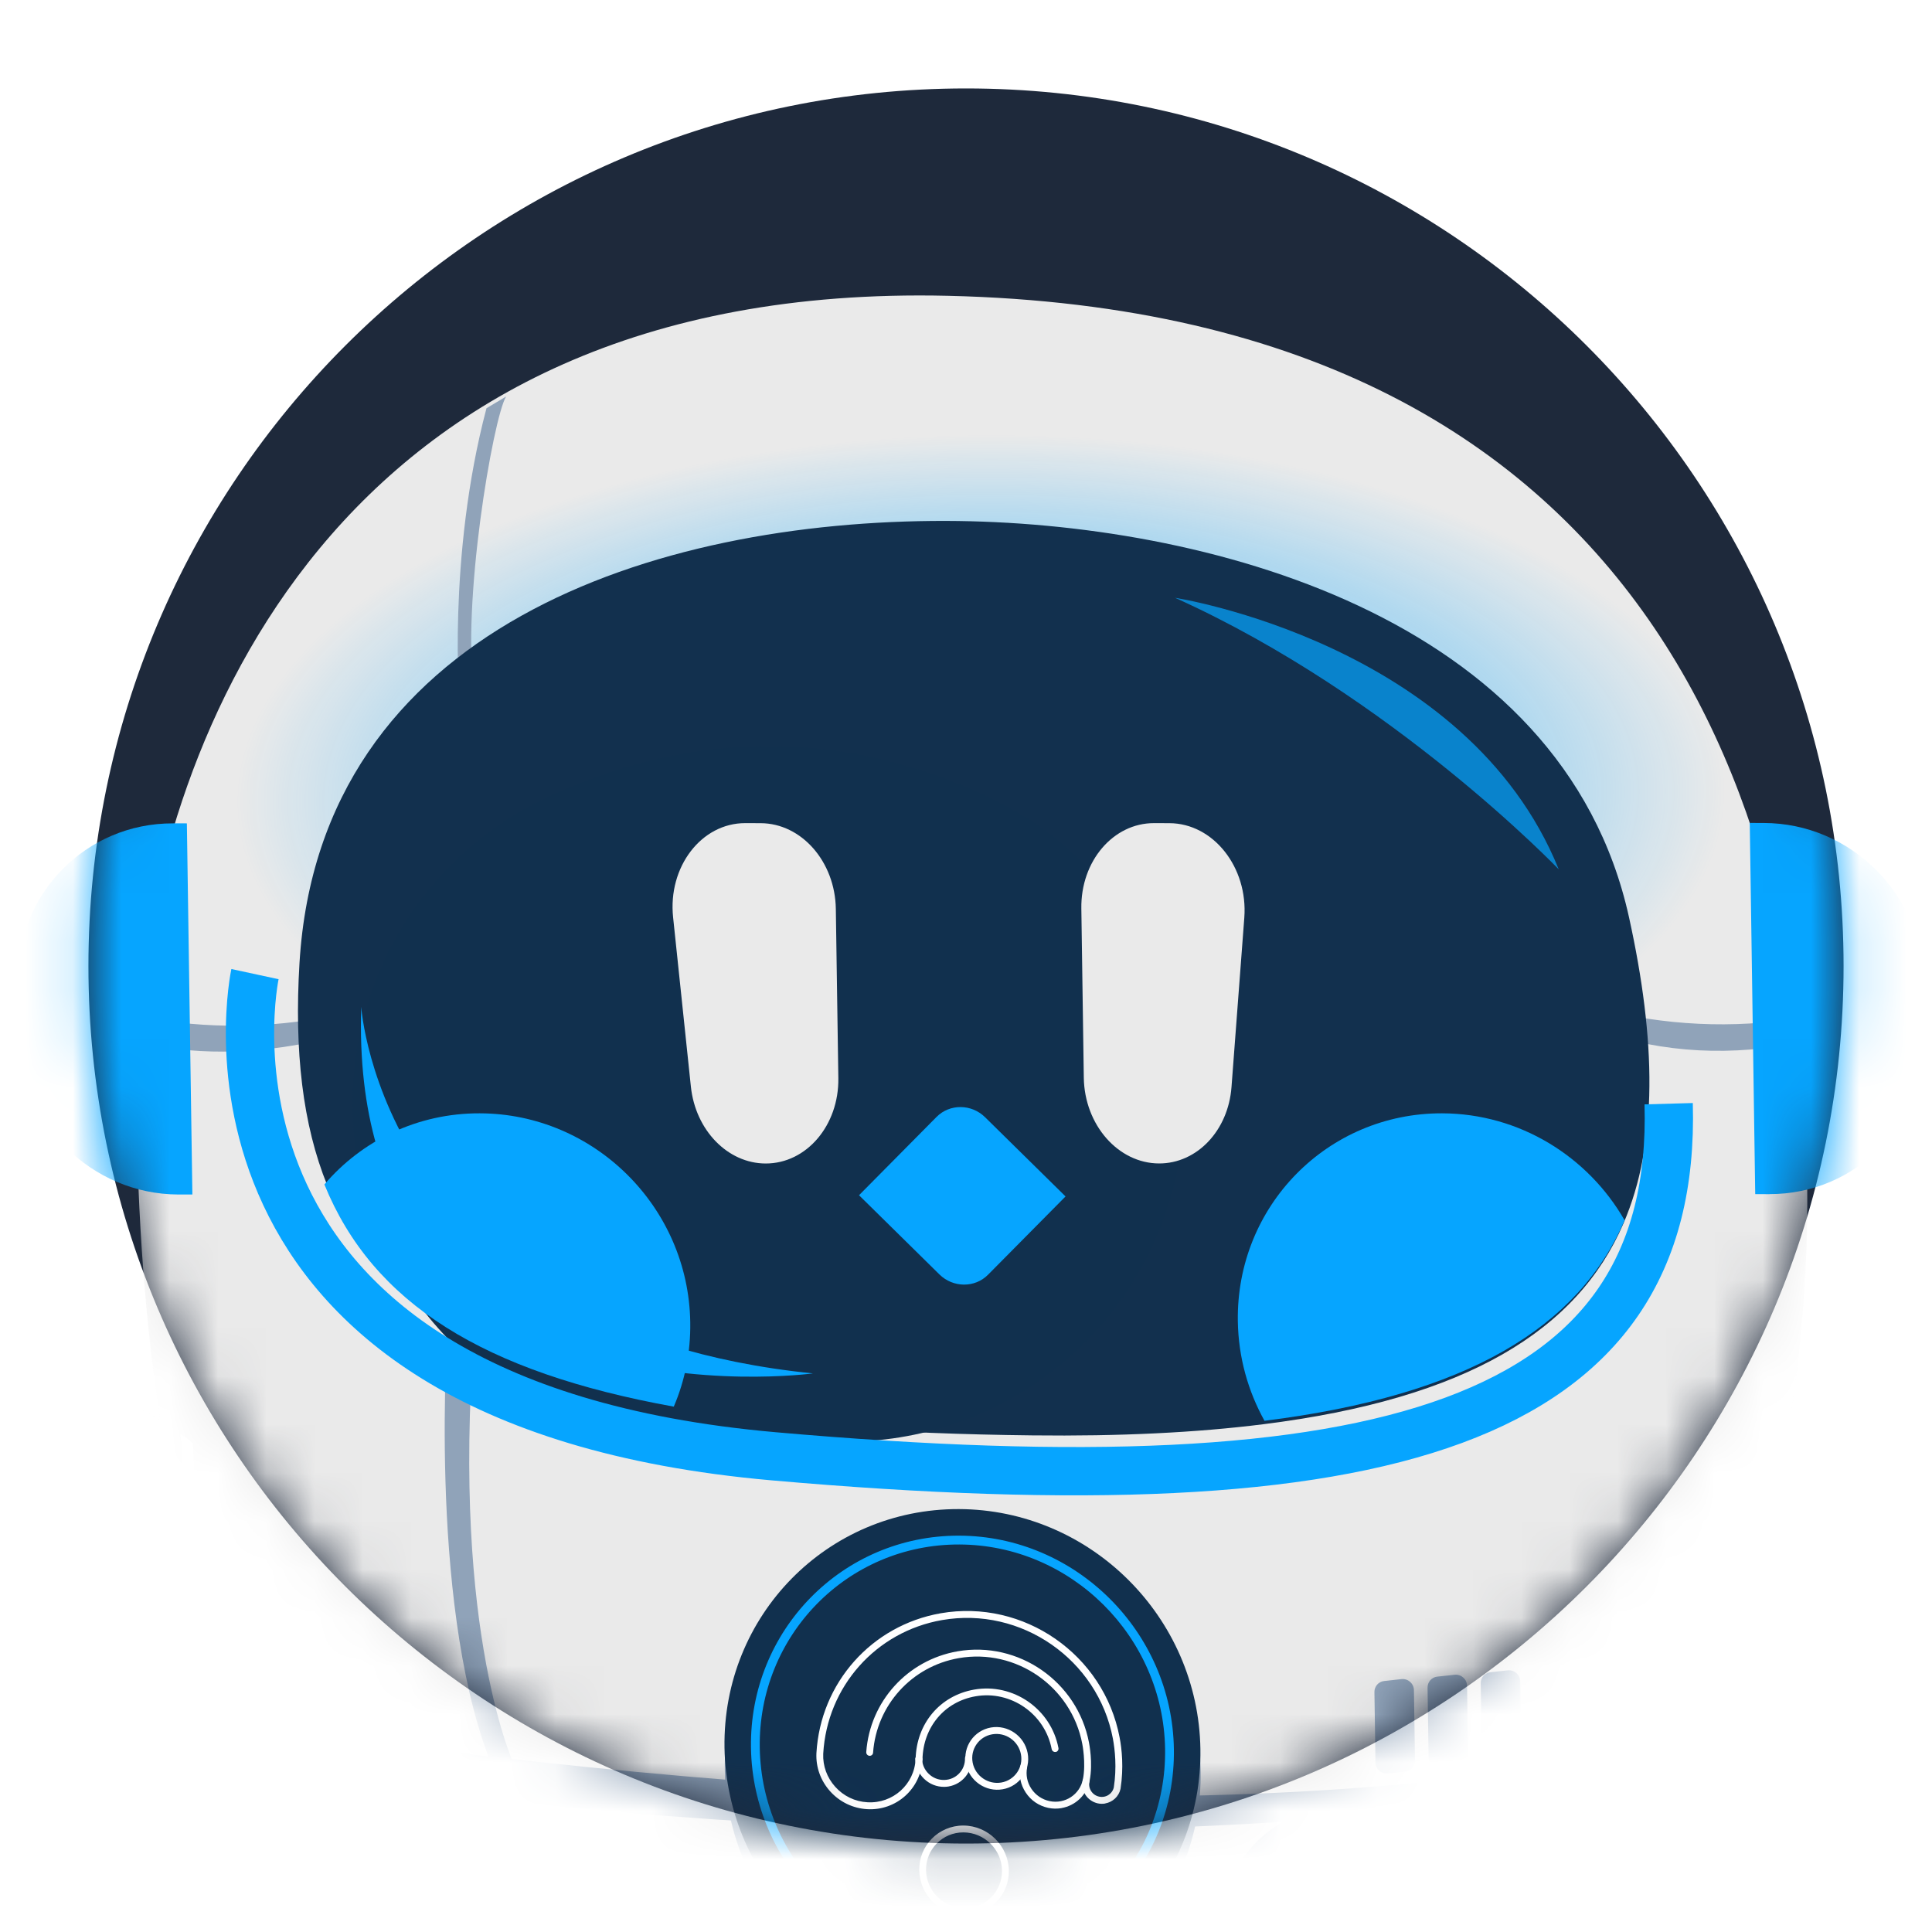 <svg width="40" height="40" viewBox="0 0 40 40" fill="none" xmlns="http://www.w3.org/2000/svg">
<g clip-path="url(#clip0_489_3197)">
<path d="M20 40C31.051 40 40 31.051 40 20C40 8.949 31.051 0 20 0C8.949 0 0 8.949 0 20C0 31.051 8.949 40 20 40Z" fill="white"/>
<path d="M20 38.169C30.034 38.169 38.169 30.034 38.169 20C38.169 9.966 30.034 1.831 20 1.831C9.966 1.831 1.831 9.966 1.831 20C1.831 30.034 9.966 38.169 20 38.169Z" fill="#1E293B"/>
<mask id="mask0_489_3197" style="mask-type:luminance" maskUnits="userSpaceOnUse" x="1" y="1" width="38" height="38">
<path d="M20 38.169C30.034 38.169 38.169 30.034 38.169 20C38.169 9.966 30.034 1.831 20 1.831C9.966 1.831 1.831 9.966 1.831 20C1.831 30.034 9.966 38.169 20 38.169Z" fill="white"/>
</mask>
<g mask="url(#mask0_489_3197)">
<g filter="url(#filter0_d_489_3197)">
</g>
<g filter="url(#filter1_d_489_3197)">
<path d="M17.208 12.78C20.712 12.79 23.509 9.944 23.456 6.424C23.402 2.904 20.519 0.043 17.016 0.033C13.512 0.024 10.715 2.87 10.768 6.39C10.822 9.91 13.705 12.771 17.208 12.78Z" fill="#06A5FF"/>
</g>
<g filter="url(#filter2_d_489_3197)">
<path d="M25.128 11.397C27.195 11.403 28.845 9.724 28.814 7.648C28.782 5.571 27.081 3.883 25.015 3.878C22.948 3.872 21.298 5.551 21.329 7.628C21.36 9.704 23.061 11.392 25.128 11.397Z" fill="#06A5FF"/>
</g>
<path d="M37.406 25.677C37.311 29.028 36.615 32.693 35.241 36.016C35.138 36.265 35.031 36.512 34.921 36.757C32.291 42.575 27.489 47.157 20.057 46.81C13.25 46.492 8.139 43.098 5.315 36.628C5.185 36.331 5.06 36.026 4.94 35.715C3.625 32.316 2.897 28.137 2.829 23.178C2.793 22.697 2.786 22.123 2.822 21.479C2.832 21.308 2.844 21.131 2.859 20.951C3.34 15.425 6.816 5.827 19.618 6.124C34.687 6.473 37.637 17.589 37.406 25.677Z" fill="#EAEAEA"/>
<path d="M37.406 25.677C37.311 29.028 36.615 32.693 35.241 36.016C35.138 36.265 35.031 36.512 34.921 36.757C32.291 42.575 27.489 47.157 20.057 46.81C13.25 46.492 8.139 43.098 5.315 36.628C5.185 36.331 5.06 36.026 4.94 35.715C3.625 32.316 2.897 28.137 2.829 23.178C2.793 22.697 2.786 22.123 2.822 21.479C2.832 21.308 2.844 21.131 2.859 20.951C3.34 15.425 6.816 5.827 19.618 6.124C34.687 6.473 37.637 17.589 37.406 25.677Z" fill="url(#paint0_radial_489_3197)"/>
<path d="M6.629 21.081L6.601 21.542C5.265 21.84 3.971 21.855 2.724 21.552C2.734 21.379 2.746 21.201 2.762 21.019C4.036 21.286 5.324 21.307 6.629 21.081Z" fill="#90A3B9"/>
<path d="M37.315 21.573C35.872 21.873 34.454 21.812 33.063 21.337L33.057 20.876C34.465 21.236 35.868 21.303 37.267 21.076C37.286 21.241 37.301 21.407 37.315 21.573Z" fill="#90A3B9"/>
<path d="M35.301 35.923C35.197 36.175 35.09 36.424 34.978 36.672C25.52 38.439 15.529 38.171 5.197 36.598C5.066 36.298 4.941 35.99 4.821 35.676C16.042 37.291 27.061 37.969 35.301 35.923Z" fill="#90A3B9"/>
<path d="M10.478 8.21C10.211 8.64 9.54 12.545 9.824 14.361L9.518 14.592C9.518 14.592 9.252 11.553 10.072 8.452L10.478 8.21Z" fill="#90A3B9"/>
<path d="M9.271 27.46C9.271 27.46 8.861 33.057 10.118 36.384L10.661 36.58C10.661 36.58 9.349 33.851 9.815 27.663L9.271 27.46L9.271 27.46Z" fill="#90A3B9"/>
<path d="M20.008 41.609C22.729 41.617 24.9 39.405 24.858 36.669C24.816 33.932 22.576 31.707 19.856 31.7C17.135 31.692 14.964 33.903 15.006 36.64C15.048 39.376 17.287 41.601 20.008 41.609Z" fill="#90A3B9"/>
<path d="M20.003 41.153C22.723 41.161 24.895 38.949 24.853 36.213C24.811 33.476 22.571 31.252 19.851 31.244C17.13 31.236 14.958 33.447 15 36.184C15.043 38.92 17.282 41.145 20.003 41.153Z" fill="#11304E"/>
<g filter="url(#filter3_d_489_3197)">
<path d="M19.994 40.604C17.58 40.596 15.585 38.615 15.548 36.185C15.511 33.756 17.444 31.787 19.858 31.794C22.272 31.801 24.267 33.783 24.304 36.212C24.341 38.641 22.408 40.611 19.994 40.604ZM19.861 31.977C17.548 31.97 15.694 33.859 15.73 36.186C15.766 38.513 17.678 40.413 19.991 40.42C22.304 40.427 24.157 38.539 24.122 36.211C24.086 33.884 22.174 31.984 19.861 31.977Z" fill="#06A5FF"/>
</g>
<path d="M20.759 37.045C20.407 37.107 20.066 36.87 19.998 36.517C19.931 36.164 20.164 35.828 20.516 35.766C20.868 35.705 21.209 35.942 21.276 36.294C21.344 36.647 21.111 36.984 20.759 37.045ZM20.543 35.907C20.267 35.954 20.085 36.218 20.138 36.493C20.19 36.768 20.457 36.953 20.732 36.905C21.008 36.857 21.19 36.593 21.137 36.319C21.085 36.043 20.818 35.859 20.543 35.907Z" fill="white"/>
<path d="M21.978 37.435C21.89 37.45 21.796 37.45 21.703 37.43C21.51 37.389 21.344 37.277 21.236 37.112C21.128 36.949 21.089 36.755 21.126 36.566C21.134 36.527 21.171 36.503 21.209 36.511C21.248 36.519 21.273 36.557 21.265 36.596C21.236 36.748 21.266 36.904 21.353 37.034C21.441 37.166 21.575 37.257 21.73 37.29C22.049 37.357 22.358 37.154 22.421 36.837C22.487 36.501 22.408 36.107 22.407 36.103C22.181 34.917 21.035 34.123 19.85 34.33C18.876 34.5 18.147 35.304 18.076 36.288C18.073 36.327 18.04 36.355 18 36.352C17.961 36.348 17.932 36.314 17.935 36.274C18.01 35.228 18.787 34.37 19.824 34.189C21.085 33.968 22.306 34.816 22.546 36.077C22.549 36.094 22.632 36.502 22.56 36.867C22.501 37.166 22.264 37.384 21.979 37.434L21.978 37.435Z" fill="white"/>
<path d="M21.858 36.272C21.819 36.279 21.782 36.253 21.774 36.214C21.635 35.483 20.927 34.992 20.197 35.12C19.554 35.232 19.113 35.758 19.099 36.427C19.098 36.466 19.066 36.496 19.027 36.495C18.988 36.493 18.957 36.46 18.957 36.422C18.973 35.684 19.461 35.105 20.17 34.981C20.978 34.84 21.761 35.383 21.914 36.191C21.921 36.229 21.896 36.266 21.858 36.273L21.858 36.272Z" fill="white"/>
<path d="M19.974 39.652C19.462 39.65 19.04 39.232 19.032 38.721C19.024 38.21 19.433 37.795 19.945 37.796C20.457 37.798 20.879 38.216 20.887 38.727C20.895 39.238 20.485 39.653 19.974 39.652ZM19.947 37.938C19.514 37.936 19.166 38.288 19.173 38.721C19.18 39.154 19.538 39.507 19.971 39.509C20.405 39.51 20.752 39.159 20.745 38.725C20.739 38.292 20.38 37.939 19.947 37.938Z" fill="white"/>
<path d="M19.646 36.986C19.616 36.992 19.584 36.994 19.552 36.995C19.395 36.997 19.245 36.938 19.131 36.827C19.019 36.718 18.954 36.573 18.95 36.417C18.949 36.378 18.98 36.346 19.018 36.346C19.057 36.346 19.09 36.377 19.09 36.416C19.094 36.533 19.142 36.643 19.228 36.725C19.314 36.809 19.427 36.854 19.547 36.852C19.792 36.849 19.985 36.648 19.979 36.404C19.978 36.364 20.009 36.332 20.047 36.332C20.086 36.332 20.119 36.364 20.119 36.402C20.127 36.693 19.921 36.938 19.643 36.986L19.646 36.986Z" fill="white"/>
<path d="M22.882 37.34C22.83 37.349 22.775 37.348 22.72 37.335C22.616 37.309 22.526 37.245 22.469 37.154C22.412 37.062 22.394 36.956 22.418 36.852C22.426 36.813 22.464 36.791 22.503 36.8C22.541 36.809 22.565 36.848 22.556 36.886C22.541 36.953 22.553 37.022 22.589 37.08C22.626 37.139 22.683 37.18 22.751 37.196C22.89 37.229 23.027 37.145 23.06 37.008C23.124 36.592 23.084 36.228 23.041 35.995C22.729 34.357 21.142 33.256 19.503 33.542C18.134 33.781 17.123 34.919 17.044 36.309C17.033 36.56 17.121 36.803 17.292 36.993C17.465 37.186 17.701 37.3 17.959 37.314C18.486 37.345 18.934 36.943 18.956 36.418C18.957 36.379 18.991 36.348 19.03 36.351C19.069 36.354 19.099 36.387 19.098 36.427C19.071 37.03 18.558 37.492 17.953 37.457C17.658 37.439 17.387 37.309 17.188 37.088C16.991 36.869 16.89 36.59 16.903 36.299C16.986 34.843 18.044 33.652 19.476 33.401C21.193 33.102 22.854 34.254 23.18 35.97C23.227 36.214 23.267 36.596 23.2 37.033C23.2 37.035 23.2 37.037 23.199 37.038C23.163 37.197 23.035 37.311 22.883 37.338L22.882 37.34Z" fill="white"/>
<g filter="url(#filter4_d_489_3197)">
<path d="M33.61 25.335C32.659 27.543 30.369 28.96 26.15 29.488C24.77 29.661 23.185 29.739 21.373 29.718C18.459 29.685 16.023 29.508 14.014 29.144C10.068 28.431 7.778 27.002 6.776 24.542C6.266 23.288 6.09 21.765 6.201 19.934C6.621 12.994 13.557 10.77 19.59 10.785C24.891 10.799 32.347 12.723 33.728 18.996C34.286 21.534 34.332 23.661 33.61 25.335Z" fill="#12304E"/>
</g>
<path d="M14.3 22.845C15.227 22.415 16.246 22.224 17.51 22.849" stroke="#11304E" stroke-width="14" stroke-miterlimit="10" stroke-linecap="round"/>
<path d="M14.291 27.375C14.301 27.998 14.178 28.59 13.95 29.123C10.007 28.411 7.717 26.982 6.716 24.523C7.489 23.617 8.64 23.046 9.933 23.05C12.304 23.056 14.255 24.992 14.291 27.375Z" fill="#06A5FF"/>
<path d="M33.636 25.265C32.686 27.472 30.397 28.888 26.18 29.416C25.839 28.802 25.639 28.099 25.628 27.353C25.592 24.97 27.485 23.044 29.857 23.05C31.465 23.055 32.881 23.948 33.636 25.265Z" fill="#06A5FF"/>
<path d="M30.354 40.696L27.965 40.984C27.344 41.058 26.788 40.569 26.778 39.939C26.77 39.409 27.157 38.963 27.68 38.9L30.069 38.612C30.69 38.537 31.246 39.026 31.256 39.656C31.264 40.187 30.877 40.632 30.354 40.696Z" stroke="#90A3B9" stroke-width="3" stroke-miterlimit="10"/>
<g style="mix-blend-mode:screen">
<path d="M7.479 20.847C7.479 20.847 7.912 27.532 16.831 28.435C16.831 28.435 7.189 29.747 7.479 20.847Z" fill="#06A5FF"/>
</g>
<g style="mix-blend-mode:screen" opacity="0.71">
<path d="M24.329 12.377C24.329 12.377 30.374 13.311 32.272 17.999C32.272 17.999 28.837 14.409 24.329 12.377Z" fill="#06A5FF"/>
</g>
<path d="M5.279 20.168C5.279 20.168 3.367 29.036 16.018 30.151C28.67 31.265 34.733 29.482 34.548 22.851" stroke="#06A5FF" stroke-miterlimit="10"/>
<g filter="url(#filter5_d_489_3197)">
<path d="M15.851 24.089C15.067 24.087 14.399 23.401 14.304 22.498L13.936 18.993C13.825 17.948 14.521 17.04 15.43 17.042L15.747 17.043C16.593 17.045 17.29 17.839 17.305 18.817L17.357 22.322C17.371 23.299 16.697 24.091 15.851 24.089Z" fill="#EAEAEA"/>
</g>
<g filter="url(#filter6_d_489_3197)">
<path d="M23.997 24.088C24.782 24.09 25.43 23.407 25.497 22.505L25.762 19.001C25.841 17.956 25.119 17.045 24.21 17.043L23.893 17.042C23.047 17.04 22.373 17.831 22.388 18.809L22.439 22.314C22.454 23.291 23.152 24.086 23.997 24.088Z" fill="#EAEAEA"/>
</g>
<path d="M-1.095 42.206C-1.326 42.39 -1.556 42.558 -1.781 42.709C-1.788 42.714 -1.794 42.717 -1.8 42.722C-2.043 42.884 -2.28 43.026 -2.51 43.147C-2.883 43.342 -3.234 43.481 -3.555 43.551C-3.555 43.551 -3.88 25.723 3.064 29.255C3.303 29.377 3.517 29.513 3.707 29.663C3.717 29.671 3.728 29.68 3.738 29.689C3.804 29.74 3.867 29.795 3.928 29.852C3.952 29.875 3.977 29.898 4 29.922C6.854 32.769 2.563 39.33 -1.095 42.206Z" fill="#EAEAEA"/>
<g filter="url(#filter7_d_489_3197)">
<path d="M3.611 33.244C3.059 35.352 1.669 38.644 -1.796 42.718C-2.039 42.881 -2.276 43.023 -2.505 43.143C-0.292 40.641 2.363 37.026 3.375 33.189C3.833 31.453 3.797 30.247 3.735 29.689L3.735 29.684C3.826 29.747 3.911 29.814 3.993 29.883C3.995 29.896 3.995 29.909 3.996 29.922C4.039 30.574 4.014 31.701 3.611 33.244Z" fill="white"/>
</g>
<path d="M41.843 42.215C42.08 42.4 42.315 42.569 42.545 42.722C42.551 42.726 42.558 42.73 42.564 42.735C42.812 42.898 43.053 43.042 43.286 43.163C43.666 43.361 44.021 43.501 44.343 43.573C44.343 43.573 44.135 25.745 37.297 29.242C37.062 29.363 36.851 29.498 36.666 29.647C36.656 29.655 36.645 29.663 36.635 29.672C36.571 29.724 36.51 29.778 36.451 29.835C36.427 29.858 36.403 29.881 36.381 29.904C33.612 32.737 38.099 39.32 41.843 42.215Z" fill="#EAEAEA"/>
<g filter="url(#filter8_d_489_3197)">
<path d="M36.869 33.228C37.483 35.339 38.973 38.639 42.56 42.731C42.807 42.895 43.049 43.038 43.282 43.16C40.993 40.646 38.23 37.017 37.103 33.175C36.593 31.436 36.593 30.23 36.638 29.672L36.638 29.668C36.549 29.73 36.465 29.796 36.385 29.866C36.385 29.878 36.385 29.891 36.384 29.904C36.36 30.556 36.419 31.683 36.869 33.228Z" fill="white"/>
</g>
<path d="M17.785 24.746L19.39 23.125C19.662 22.85 20.113 22.853 20.395 23.131L22.061 24.771L20.456 26.392C20.184 26.667 19.733 26.664 19.45 26.386L17.785 24.746Z" fill="#06A5FF"/>
<path d="M3.578 17.046L3.869 17.047L3.983 24.731L3.692 24.731C1.894 24.726 0.413 23.256 0.386 21.448L0.369 20.314C0.342 18.507 1.78 17.043 3.578 17.047L3.578 17.046Z" fill="#06A5FF"/>
<path d="M36.632 24.724L36.34 24.723L36.227 17.038L36.518 17.039C38.316 17.043 39.797 18.514 39.824 20.322L39.841 21.455C39.867 23.263 38.43 24.727 36.632 24.723L36.632 24.724Z" fill="#06A5FF"/>
<path d="M29.096 36.68L28.734 36.719C28.6 36.733 28.48 36.627 28.478 36.491L28.456 35.031C28.455 34.914 28.541 34.816 28.656 34.804L29.018 34.764C29.152 34.75 29.272 34.856 29.274 34.993L29.296 36.453C29.297 36.57 29.212 36.667 29.096 36.68Z" fill="#90A3B9"/>
<path d="M30.196 36.589L29.834 36.629C29.7 36.643 29.58 36.536 29.578 36.4L29.556 34.941C29.555 34.823 29.641 34.726 29.756 34.713L30.118 34.674C30.252 34.66 30.372 34.766 30.374 34.902L30.396 36.362C30.397 36.479 30.312 36.577 30.196 36.589Z" fill="#90A3B9"/>
<path d="M31.297 36.498L30.935 36.537C30.8 36.551 30.681 36.445 30.679 36.309L30.657 34.849C30.656 34.732 30.741 34.634 30.857 34.622L31.219 34.583C31.353 34.568 31.473 34.675 31.475 34.811L31.497 36.27C31.498 36.388 31.412 36.485 31.297 36.498Z" fill="#90A3B9"/>
</g>
</g>
<defs>
<filter id="filter0_d_489_3197" x="2.691" y="36.854" width="35.713" height="23.902" filterUnits="userSpaceOnUse" color-interpolation-filters="sRGB">
<feFlood flood-opacity="0" result="BackgroundImageFix"/>
<feColorMatrix in="SourceAlpha" type="matrix" values="0 0 0 0 0 0 0 0 0 0 0 0 0 0 0 0 0 0 127 0" result="hardAlpha"/>
<feOffset/>
<feGaussianBlur stdDeviation="5.67"/>
<feColorMatrix type="matrix" values="0 0 0 0 0.133 0 0 0 0 0.608 0 0 0 0 1 0 0 0 1 0"/>
<feBlend mode="normal" in2="BackgroundImageFix" result="effect1_dropShadow_489_3197"/>
<feBlend mode="normal" in="SourceGraphic" in2="effect1_dropShadow_489_3197" result="shape"/>
</filter>
<filter id="filter1_d_489_3197" x="-12.232" y="-13.967" width="58.689" height="58.747" filterUnits="userSpaceOnUse" color-interpolation-filters="sRGB">
<feFlood flood-opacity="0" result="BackgroundImageFix"/>
<feColorMatrix in="SourceAlpha" type="matrix" values="0 0 0 0 0 0 0 0 0 0 0 0 0 0 0 0 0 0 127 0" result="hardAlpha"/>
<feMorphology radius="1" operator="dilate" in="SourceAlpha" result="effect1_dropShadow_489_3197"/>
<feOffset dy="9"/>
<feGaussianBlur stdDeviation="11"/>
<feComposite in2="hardAlpha" operator="out"/>
<feColorMatrix type="matrix" values="0 0 0 0 0.024 0 0 0 0 0.647 0 0 0 0 1 0 0 0 0.7 0"/>
<feBlend mode="normal" in2="BackgroundImageFix" result="effect1_dropShadow_489_3197"/>
<feBlend mode="normal" in="SourceGraphic" in2="effect1_dropShadow_489_3197" result="shape"/>
</filter>
<filter id="filter2_d_489_3197" x="-1.671" y="-10.122" width="53.485" height="53.52" filterUnits="userSpaceOnUse" color-interpolation-filters="sRGB">
<feFlood flood-opacity="0" result="BackgroundImageFix"/>
<feColorMatrix in="SourceAlpha" type="matrix" values="0 0 0 0 0 0 0 0 0 0 0 0 0 0 0 0 0 0 127 0" result="hardAlpha"/>
<feMorphology radius="1" operator="dilate" in="SourceAlpha" result="effect1_dropShadow_489_3197"/>
<feOffset dy="9"/>
<feGaussianBlur stdDeviation="11"/>
<feComposite in2="hardAlpha" operator="out"/>
<feColorMatrix type="matrix" values="0 0 0 0 0.024 0 0 0 0 0.647 0 0 0 0 1 0 0 0 0.7 0"/>
<feBlend mode="normal" in2="BackgroundImageFix" result="effect1_dropShadow_489_3197"/>
<feBlend mode="normal" in="SourceGraphic" in2="effect1_dropShadow_489_3197" result="shape"/>
</filter>
<filter id="filter3_d_489_3197" x="9.887" y="26.134" width="20.077" height="20.13" filterUnits="userSpaceOnUse" color-interpolation-filters="sRGB">
<feFlood flood-opacity="0" result="BackgroundImageFix"/>
<feColorMatrix in="SourceAlpha" type="matrix" values="0 0 0 0 0 0 0 0 0 0 0 0 0 0 0 0 0 0 127 0" result="hardAlpha"/>
<feOffset/>
<feGaussianBlur stdDeviation="2.83"/>
<feColorMatrix type="matrix" values="0 0 0 0 0.133 0 0 0 0 0.608 0 0 0 0 1 0 0 0 1 0"/>
<feBlend mode="normal" in2="BackgroundImageFix" result="effect1_dropShadow_489_3197"/>
<feBlend mode="normal" in="SourceGraphic" in2="effect1_dropShadow_489_3197" result="shape"/>
</filter>
<filter id="filter4_d_489_3197" x="-10.831" y="-6.215" width="61.98" height="52.936" filterUnits="userSpaceOnUse" color-interpolation-filters="sRGB">
<feFlood flood-opacity="0" result="BackgroundImageFix"/>
<feColorMatrix in="SourceAlpha" type="matrix" values="0 0 0 0 0 0 0 0 0 0 0 0 0 0 0 0 0 0 127 0" result="hardAlpha"/>
<feOffset/>
<feGaussianBlur stdDeviation="8.5"/>
<feColorMatrix type="matrix" values="0 0 0 0 0.133 0 0 0 0 0.608 0 0 0 0 1 0 0 0 1 0"/>
<feBlend mode="normal" in2="BackgroundImageFix" result="effect1_dropShadow_489_3197"/>
<feBlend mode="normal" in="SourceGraphic" in2="effect1_dropShadow_489_3197" result="shape"/>
</filter>
<filter id="filter5_d_489_3197" x="8.264" y="11.382" width="14.753" height="18.367" filterUnits="userSpaceOnUse" color-interpolation-filters="sRGB">
<feFlood flood-opacity="0" result="BackgroundImageFix"/>
<feColorMatrix in="SourceAlpha" type="matrix" values="0 0 0 0 0 0 0 0 0 0 0 0 0 0 0 0 0 0 127 0" result="hardAlpha"/>
<feOffset/>
<feGaussianBlur stdDeviation="2.83"/>
<feColorMatrix type="matrix" values="0 0 0 0 0.133 0 0 0 0 0.608 0 0 0 0 1 0 0 0 1 0"/>
<feBlend mode="normal" in2="BackgroundImageFix" result="effect1_dropShadow_489_3197"/>
<feBlend mode="normal" in="SourceGraphic" in2="effect1_dropShadow_489_3197" result="shape"/>
</filter>
<filter id="filter6_d_489_3197" x="16.727" y="11.382" width="14.701" height="18.366" filterUnits="userSpaceOnUse" color-interpolation-filters="sRGB">
<feFlood flood-opacity="0" result="BackgroundImageFix"/>
<feColorMatrix in="SourceAlpha" type="matrix" values="0 0 0 0 0 0 0 0 0 0 0 0 0 0 0 0 0 0 127 0" result="hardAlpha"/>
<feOffset/>
<feGaussianBlur stdDeviation="2.83"/>
<feColorMatrix type="matrix" values="0 0 0 0 0.133 0 0 0 0 0.608 0 0 0 0 1 0 0 0 1 0"/>
<feBlend mode="normal" in2="BackgroundImageFix" result="effect1_dropShadow_489_3197"/>
<feBlend mode="normal" in="SourceGraphic" in2="effect1_dropShadow_489_3197" result="shape"/>
</filter>
<filter id="filter7_d_489_3197" x="-13.085" y="19.104" width="27.676" height="34.619" filterUnits="userSpaceOnUse" color-interpolation-filters="sRGB">
<feFlood flood-opacity="0" result="BackgroundImageFix"/>
<feColorMatrix in="SourceAlpha" type="matrix" values="0 0 0 0 0 0 0 0 0 0 0 0 0 0 0 0 0 0 127 0" result="hardAlpha"/>
<feOffset/>
<feGaussianBlur stdDeviation="5.29"/>
<feColorMatrix type="matrix" values="0 0 0 0 0.133 0 0 0 0 0.608 0 0 0 0 1 0 0 0 1 0"/>
<feBlend mode="normal" in2="BackgroundImageFix" result="effect1_dropShadow_489_3197"/>
<feBlend mode="normal" in="SourceGraphic" in2="effect1_dropShadow_489_3197" result="shape"/>
</filter>
<filter id="filter8_d_489_3197" x="25.799" y="19.088" width="28.062" height="34.652" filterUnits="userSpaceOnUse" color-interpolation-filters="sRGB">
<feFlood flood-opacity="0" result="BackgroundImageFix"/>
<feColorMatrix in="SourceAlpha" type="matrix" values="0 0 0 0 0 0 0 0 0 0 0 0 0 0 0 0 0 0 127 0" result="hardAlpha"/>
<feOffset/>
<feGaussianBlur stdDeviation="5.29"/>
<feColorMatrix type="matrix" values="0 0 0 0 0.133 0 0 0 0 0.608 0 0 0 0 1 0 0 0 1 0"/>
<feBlend mode="normal" in2="BackgroundImageFix" result="effect1_dropShadow_489_3197"/>
<feBlend mode="normal" in="SourceGraphic" in2="effect1_dropShadow_489_3197" result="shape"/>
</filter>
<radialGradient id="paint0_radial_489_3197" cx="0" cy="0" r="1" gradientUnits="userSpaceOnUse" gradientTransform="translate(20.262 16.469) rotate(89.603) scale(7.512 15.401)">
<stop stop-color="#06A5FF"/>
<stop offset="0.62" stop-color="#06A5FF" stop-opacity="0.38"/>
<stop offset="1" stop-color="#06A5FF" stop-opacity="0"/>
</radialGradient>
<clipPath id="clip0_489_3197">
<rect width="40" height="40" fill="white"/>
</clipPath>
</defs>
</svg>
